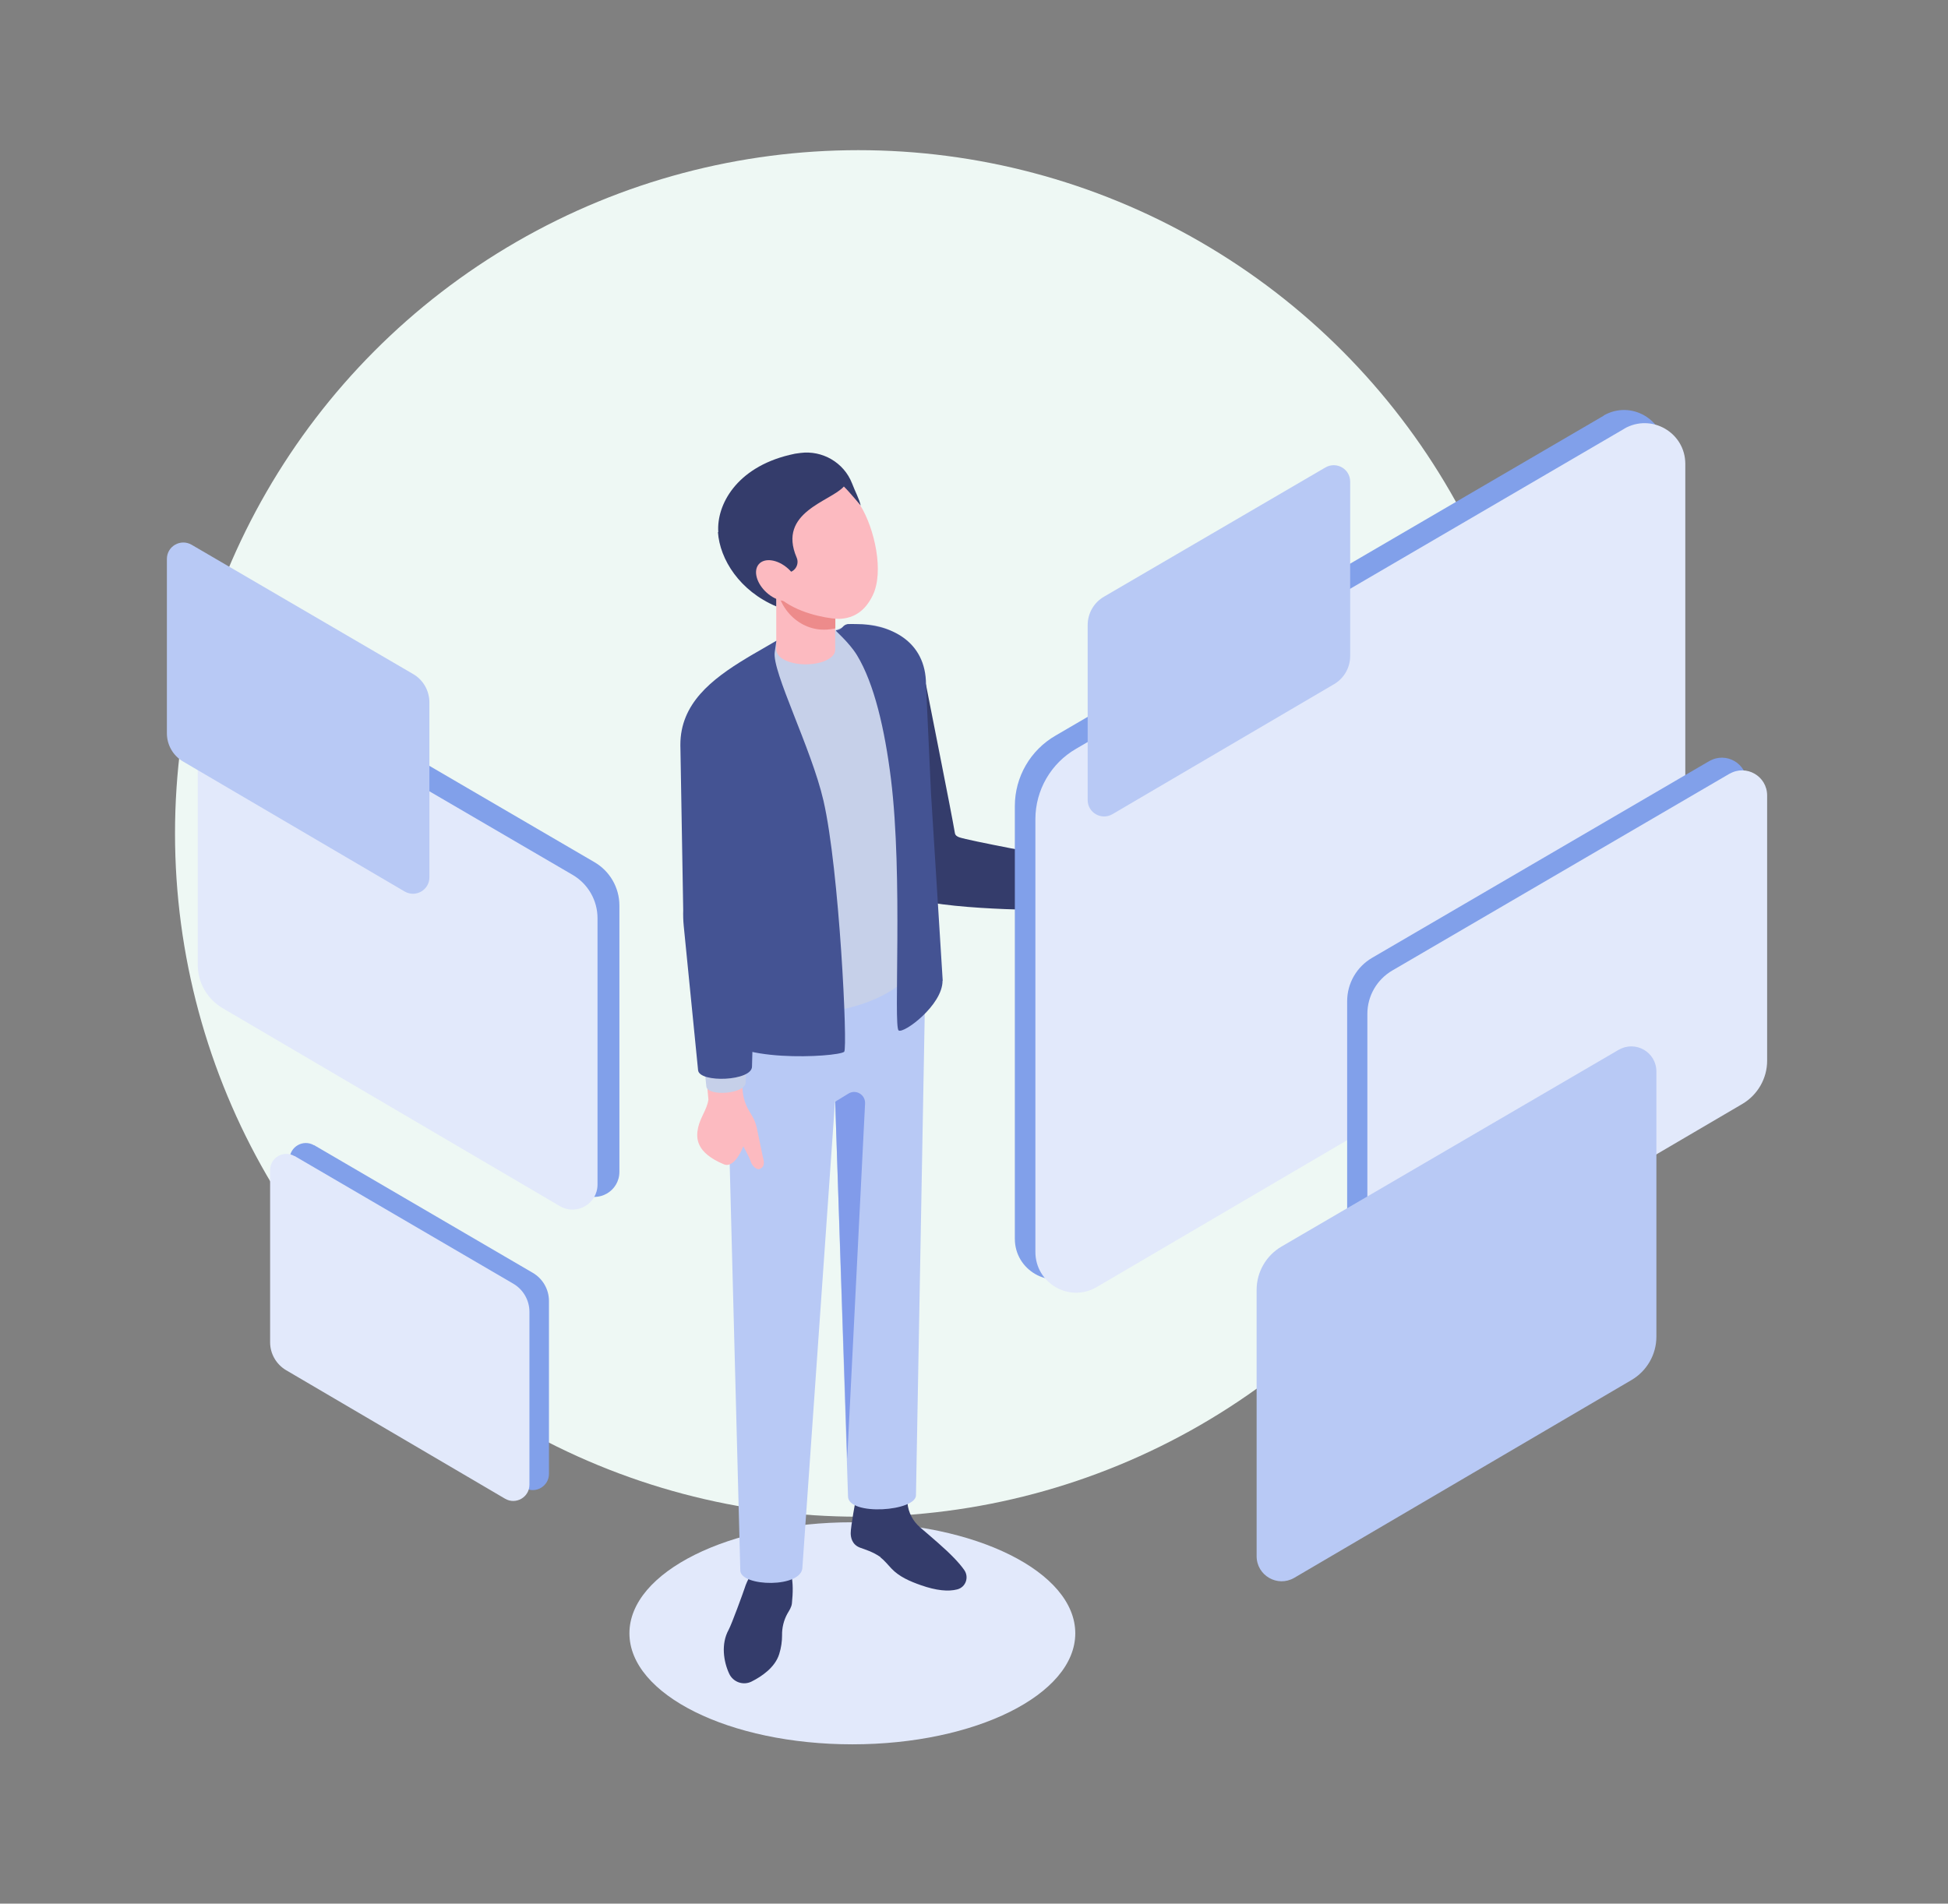 <svg width="177" height="173" viewBox="0 0 177 173" fill="none" xmlns="http://www.w3.org/2000/svg">
<rect x="0" y="0" width="177" height="173" fill="#808080" stroke="none"/>
<circle cx="77.997" cy="75.742" r="62.095" fill="#EEF8F4"/>
<g style="mix-blend-mode:multiply">
<path d="M97.703 148.434C97.703 154.002 88.629 158.524 77.447 158.524C66.265 158.524 57.191 154.002 57.191 148.434C57.191 142.865 66.265 138.344 77.447 138.344C88.629 138.344 97.703 142.865 97.703 148.434Z" fill="#E2E9FB"/>
</g>
<path d="M67.646 144.37C68.208 142.564 69.619 141.396 70.817 141.76C72.001 142.124 72.153 143.793 71.956 145.705C71.925 146.054 71.713 146.357 71.546 146.645C71.212 147.252 71.045 147.935 71.06 148.633C71.06 149.164 70.984 149.741 70.802 150.317C70.423 151.546 69.194 152.366 68.284 152.821C67.525 153.2 66.6 152.866 66.251 152.093C65.75 151.015 65.492 149.407 66.205 148.117C66.493 147.586 67.54 144.703 67.646 144.37Z" fill="#343C6B"/>
<path d="M79.998 141.531C80.286 141.744 80.711 142.229 80.999 142.548C81.697 143.291 82.683 143.716 83.685 144.065C85.065 144.551 86.173 144.657 86.977 144.444C87.751 144.247 88.07 143.337 87.614 142.684C87.174 142.047 86.37 141.213 85.278 140.257C84.656 139.711 84.079 139.21 83.609 138.815C82.956 138.254 82.531 137.465 82.456 136.6C82.41 136.13 82.349 135.705 82.273 135.675C80.589 135.037 78.192 135.386 77.767 136.206C77.767 136.206 77.297 138.709 77.297 139.331C77.297 139.726 77.418 140.378 78.147 140.651C78.602 140.818 79.33 141.031 80.013 141.516L79.998 141.531Z" fill="#343C6B"/>
<path d="M65.734 77.381V83.435C65.734 84.345 67.266 142.715 67.266 142.715C67.266 144.217 72.926 144.354 72.911 142.411L75.885 99.912L77.053 135.978C77.038 137.799 83.334 137.359 83.228 135.842L84.108 87.516C84.123 86.667 84.047 85.802 83.865 84.967L65.719 77.396L65.734 77.381Z" fill="#B8C9F5"/>
<path d="M75.887 100.124L77.1 99.38C77.783 98.971 78.633 99.487 78.603 100.276L76.979 132.578L75.887 100.124Z" fill="#819BEA"/>
<path d="M95.744 77.82C95.744 77.82 96.108 78.518 95.91 80.4C95.774 81.72 95.046 82.706 95.046 82.706L93.695 81.704L94.56 78.139L95.744 77.82Z" fill="#343C6B"/>
<path d="M96.9 78.367C96.9 78.367 97.189 78.928 97.037 80.43C96.931 81.477 96.339 82.266 96.339 82.266L95.262 81.462L95.945 78.609L96.885 78.352L96.9 78.367Z" fill="#9BA1A7"/>
<path d="M103.984 81.099C103.635 81.402 100.95 82.328 100.13 82.297C98.476 82.222 95.472 81.964 95.062 81.888C94.744 81.842 94.395 81.782 94.016 81.736L94.85 78.095C95.275 78.231 95.685 78.383 96.125 78.535C96.443 78.641 96.625 78.671 96.807 78.702C96.838 78.702 97.247 77.867 97.247 77.867C97.414 77.533 97.687 77.26 98.036 77.078C98.036 77.078 98.962 76.608 99.599 76.35C100.373 76.016 100.965 75.652 101.208 75.971C101.481 76.319 100.859 76.82 100.601 77.002L99.265 78.019C100.859 77.26 102.497 76.335 102.71 77.412C102.71 77.412 106.048 79.263 104.014 81.099H103.984Z" fill="#FCBAC0"/>
<path d="M96.336 82.267C96.336 82.267 95.441 82.328 94.242 82.298L94.986 78.004C96.078 78.216 96.897 78.368 96.897 78.368C95.987 78.778 95.942 81.585 96.336 82.267Z" fill="#C6D0E9"/>
<path d="M95.747 77.818C94.609 78.319 94.548 81.854 95.049 82.704C95.049 82.704 83.593 82.704 81.682 81.095C80.362 79.973 78.419 68.76 77.646 64.011C77.555 63.647 77.615 63.191 77.858 62.827C78.101 62.448 78.465 62.19 78.905 62.099C78.905 62.099 83.988 61.447 84.14 62.236C84.519 64.223 86.415 73.646 86.764 75.709C86.795 75.906 86.947 76.013 87.144 76.088C87.963 76.392 95.747 77.833 95.747 77.833V77.818Z" fill="#343C6B"/>
<path d="M62.746 67.292L65.067 75L65.523 89.08C66.327 94.299 83.654 92.752 83.654 85.97V62.3C83.654 58.264 80.756 56.459 77.782 56.777C77.145 56.838 76.493 57.005 75.871 57.263C75.628 57.354 73.822 56.367 73.579 56.489L68.754 59.281C68.421 59.478 68.102 59.66 67.799 59.842C64.643 61.754 62.746 63.559 62.746 67.307V67.292Z" fill="#C6D0E9"/>
<path d="M70.531 52.362V59.053C70.562 59.342 70.728 59.63 71.078 59.857C71.973 60.434 73.626 60.54 74.825 60.115C75.508 59.857 75.887 59.478 75.887 59.068V53.697L73.353 50.42H73.08L70.531 52.377V52.362Z" fill="#FCBAC0"/>
<path d="M69.042 106.24C68.739 106.346 68.329 105.951 68.207 105.542C68.086 105.162 67.54 104.176 67.54 104.176C67.54 104.176 66.781 106.224 65.78 105.815C63.231 104.753 63.231 103.433 63.428 102.492C63.641 101.521 64.232 100.853 64.369 99.928L64.065 96.65H67.525L67.464 98.608C67.434 99.397 67.631 100.201 68.025 100.884L68.39 101.506C68.572 101.824 68.693 102.173 68.769 102.522L69.315 105.147C69.482 105.693 69.436 106.088 69.042 106.224V106.24Z" fill="#FCBAC0"/>
<path d="M85.641 89.14C85.641 91.355 82.106 93.965 81.651 93.646C81.166 93.312 82.061 79.718 80.953 70.781C80.392 66.275 79.436 62.132 77.873 59.553C77.099 58.294 75.84 57.307 75.961 57.292C76.659 57.156 76.492 56.822 77.023 56.716C77.099 56.701 77.721 56.716 77.797 56.716C80.801 56.716 84.139 58.188 84.139 62.224L84.595 72.131L85.657 89.125L85.641 89.14Z" fill="#445393"/>
<path d="M65.416 93.674L65.067 74.981L61.82 67.683C61.82 63.951 64.642 61.735 67.814 59.824C68.117 59.642 68.436 59.444 68.769 59.262L70.545 58.23L70.393 59.262C70.135 61.037 73.731 68.017 74.823 72.766C76.265 79.017 77.039 95.298 76.705 95.586C76.098 96.087 65.887 96.663 65.431 93.689L65.416 93.674Z" fill="#445393"/>
<path d="M63.003 69.582L62.594 82.706C62.594 83.146 62.594 83.616 62.639 84.056L64.187 98.789C64.43 99.654 67.631 99.411 67.752 98.425L68.162 83.95C68.162 83.419 68.162 82.873 68.223 82.342C68.481 80.081 69.3 72.525 69.452 70.446L63.003 69.566V69.582Z" fill="#C6D0E9"/>
<path d="M69.968 70.537C69.816 72.661 68.936 80.581 68.739 82.432C68.678 82.933 68.663 83.449 68.678 83.965L68.329 96.907C68.375 98.257 63.535 98.439 63.429 97.256L62.124 84.131C62.078 83.661 62.063 83.175 62.078 82.705L61.82 67.699L69.983 70.537H69.968Z" fill="#445393"/>
<path d="M70.531 52.359V52.678C70.531 55.212 72.625 57.397 75.159 57.215C75.386 57.2 75.569 57.169 75.751 57.139C75.796 57.139 75.842 57.109 75.902 57.109V53.679L73.369 50.402L73.262 50.266L73.095 50.402L70.546 52.359H70.531Z" fill="#ED8B8B"/>
<path d="M78.177 45.942C79.451 48.006 80.362 51.966 79.285 54.135C78.617 55.486 77.646 56.184 76.265 56.244C75.719 56.26 73.2 55.956 71.41 54.773C70.242 53.999 69.286 53.043 68.679 52.087C66.524 48.749 67.404 45.335 70.075 43.59C74.976 40.389 76.447 43.15 78.177 45.942Z" fill="#FCBAC0"/>
<path d="M65.234 48.355C65.401 50.844 67.222 53.712 70.53 55.107V53.757C70.105 53.362 69.68 52.922 69.483 52.316C69.361 51.952 69.938 51.739 70.53 51.967C70.56 51.967 70.59 51.967 70.621 51.997C70.879 52.118 71.258 52.088 71.653 52.027C72.29 51.921 72.639 51.238 72.381 50.662C70.621 46.535 75.476 45.579 76.675 44.213C77.191 44.714 78.207 45.943 78.207 45.943C78.071 45.336 77.691 44.653 77.418 43.925C76.675 42.029 74.717 40.906 72.73 41.164C72.411 41.194 72.077 41.255 71.728 41.346C66.888 42.514 65.098 45.898 65.265 48.355H65.234Z" fill="#343C6B"/>
<path d="M71.607 51.676C72.533 52.511 72.852 53.664 72.321 54.271C71.79 54.878 70.591 54.696 69.665 53.861C68.74 53.027 68.421 51.873 68.952 51.267C69.483 50.66 70.682 50.842 71.607 51.676Z" fill="#FCBAC0"/>
<path d="M145.741 37.763L95.913 66.849C93.622 68.169 92.211 70.612 92.211 73.252V112.58C92.211 115.432 95.306 117.208 97.764 115.781L147.576 86.559C149.852 85.239 151.263 82.796 151.263 80.156V40.964C151.263 38.112 148.183 36.337 145.71 37.763H145.741Z" fill="#81A0EA"/>
<path d="M147.593 38.96L97.78 68.046C95.489 69.366 94.078 71.809 94.078 74.449V113.777C94.078 116.63 97.173 118.405 99.631 116.979L149.444 87.756C151.72 86.436 153.131 83.993 153.131 81.353V42.162C153.131 39.309 150.051 37.534 147.577 38.96H147.593Z" fill="#E2E9FB"/>
<path d="M155.331 69.153L124.682 87.042C123.271 87.861 122.406 89.363 122.406 90.987V115.187C122.406 116.947 124.303 118.04 125.82 117.16L156.469 99.18C157.865 98.361 158.73 96.859 158.73 95.25V71.141C158.73 69.381 156.833 68.288 155.316 69.168L155.331 69.153Z" fill="#81A0EA"/>
<path d="M157.167 70.305L126.518 88.194C125.107 89.013 124.242 90.516 124.242 92.139V116.34C124.242 118.1 126.139 119.192 127.656 118.312L158.305 100.332C159.701 99.513 160.566 98.011 160.566 96.403V72.293C160.566 70.533 158.669 69.441 157.152 70.321L157.167 70.305Z" fill="#E2E9FB"/>
<path d="M23.355 60.459L54.004 78.348C55.415 79.167 56.28 80.669 56.28 82.293V106.494C56.28 108.254 54.384 109.346 52.866 108.466L22.202 90.471C20.806 89.652 19.941 88.15 19.941 86.541V62.432C19.941 60.672 21.838 59.579 23.355 60.459Z" fill="#81A0EA"/>
<path d="M21.367 61.612L52.017 79.5C53.428 80.32 54.292 81.822 54.292 83.445V107.646C54.292 109.406 52.396 110.498 50.879 109.618L20.23 91.623C18.834 90.804 17.969 89.302 17.969 87.694V63.584C17.969 61.824 19.865 60.732 21.383 61.612H21.367Z" fill="#E2E9FB"/>
<path d="M28.532 104.066L48.408 115.673C49.318 116.204 49.88 117.175 49.88 118.237V133.941C49.88 135.079 48.651 135.792 47.664 135.216L27.788 123.548C26.878 123.017 26.316 122.046 26.316 120.999V105.356C26.316 104.218 27.545 103.505 28.532 104.081V104.066Z" fill="#81A0EA"/>
<path d="M26.758 105.052L46.635 116.66C47.545 117.191 48.106 118.162 48.106 119.224V134.928C48.106 136.066 46.877 136.779 45.891 136.202L26.015 124.534C25.104 124.003 24.543 123.032 24.543 121.985V106.342C24.543 105.204 25.772 104.491 26.758 105.068V105.052Z" fill="#E2E9FB"/>
<g style="mix-blend-mode:multiply">
<path d="M147.105 95.389L116.456 113.278C115.045 114.097 114.18 115.6 114.18 117.223V141.424C114.18 143.184 116.076 144.276 117.594 143.396L148.243 125.416C149.639 124.597 150.503 123.095 150.503 121.487V97.377C150.503 95.617 148.607 94.525 147.089 95.405L147.105 95.389Z" fill="#B8C9F5"/>
</g>
<g style="mix-blend-mode:multiply">
<path d="M17.41 49.507L37.529 61.251C38.454 61.782 39.016 62.768 39.016 63.845V79.731C39.016 80.884 37.772 81.597 36.77 81.021L16.651 69.216C15.726 68.685 15.164 67.699 15.164 66.637V50.797C15.164 49.643 16.408 48.93 17.41 49.507Z" fill="#B8C9F5"/>
</g>
<g style="mix-blend-mode:multiply">
<path d="M120.434 42.481L100.315 54.225C99.389 54.756 98.828 55.742 98.828 56.82V72.706C98.828 73.859 100.072 74.572 101.074 73.995L121.193 62.191C122.118 61.66 122.68 60.674 122.68 59.611V43.771C122.68 42.618 121.436 41.905 120.434 42.481Z" fill="#B8C9F5"/>
</g>
</svg>
